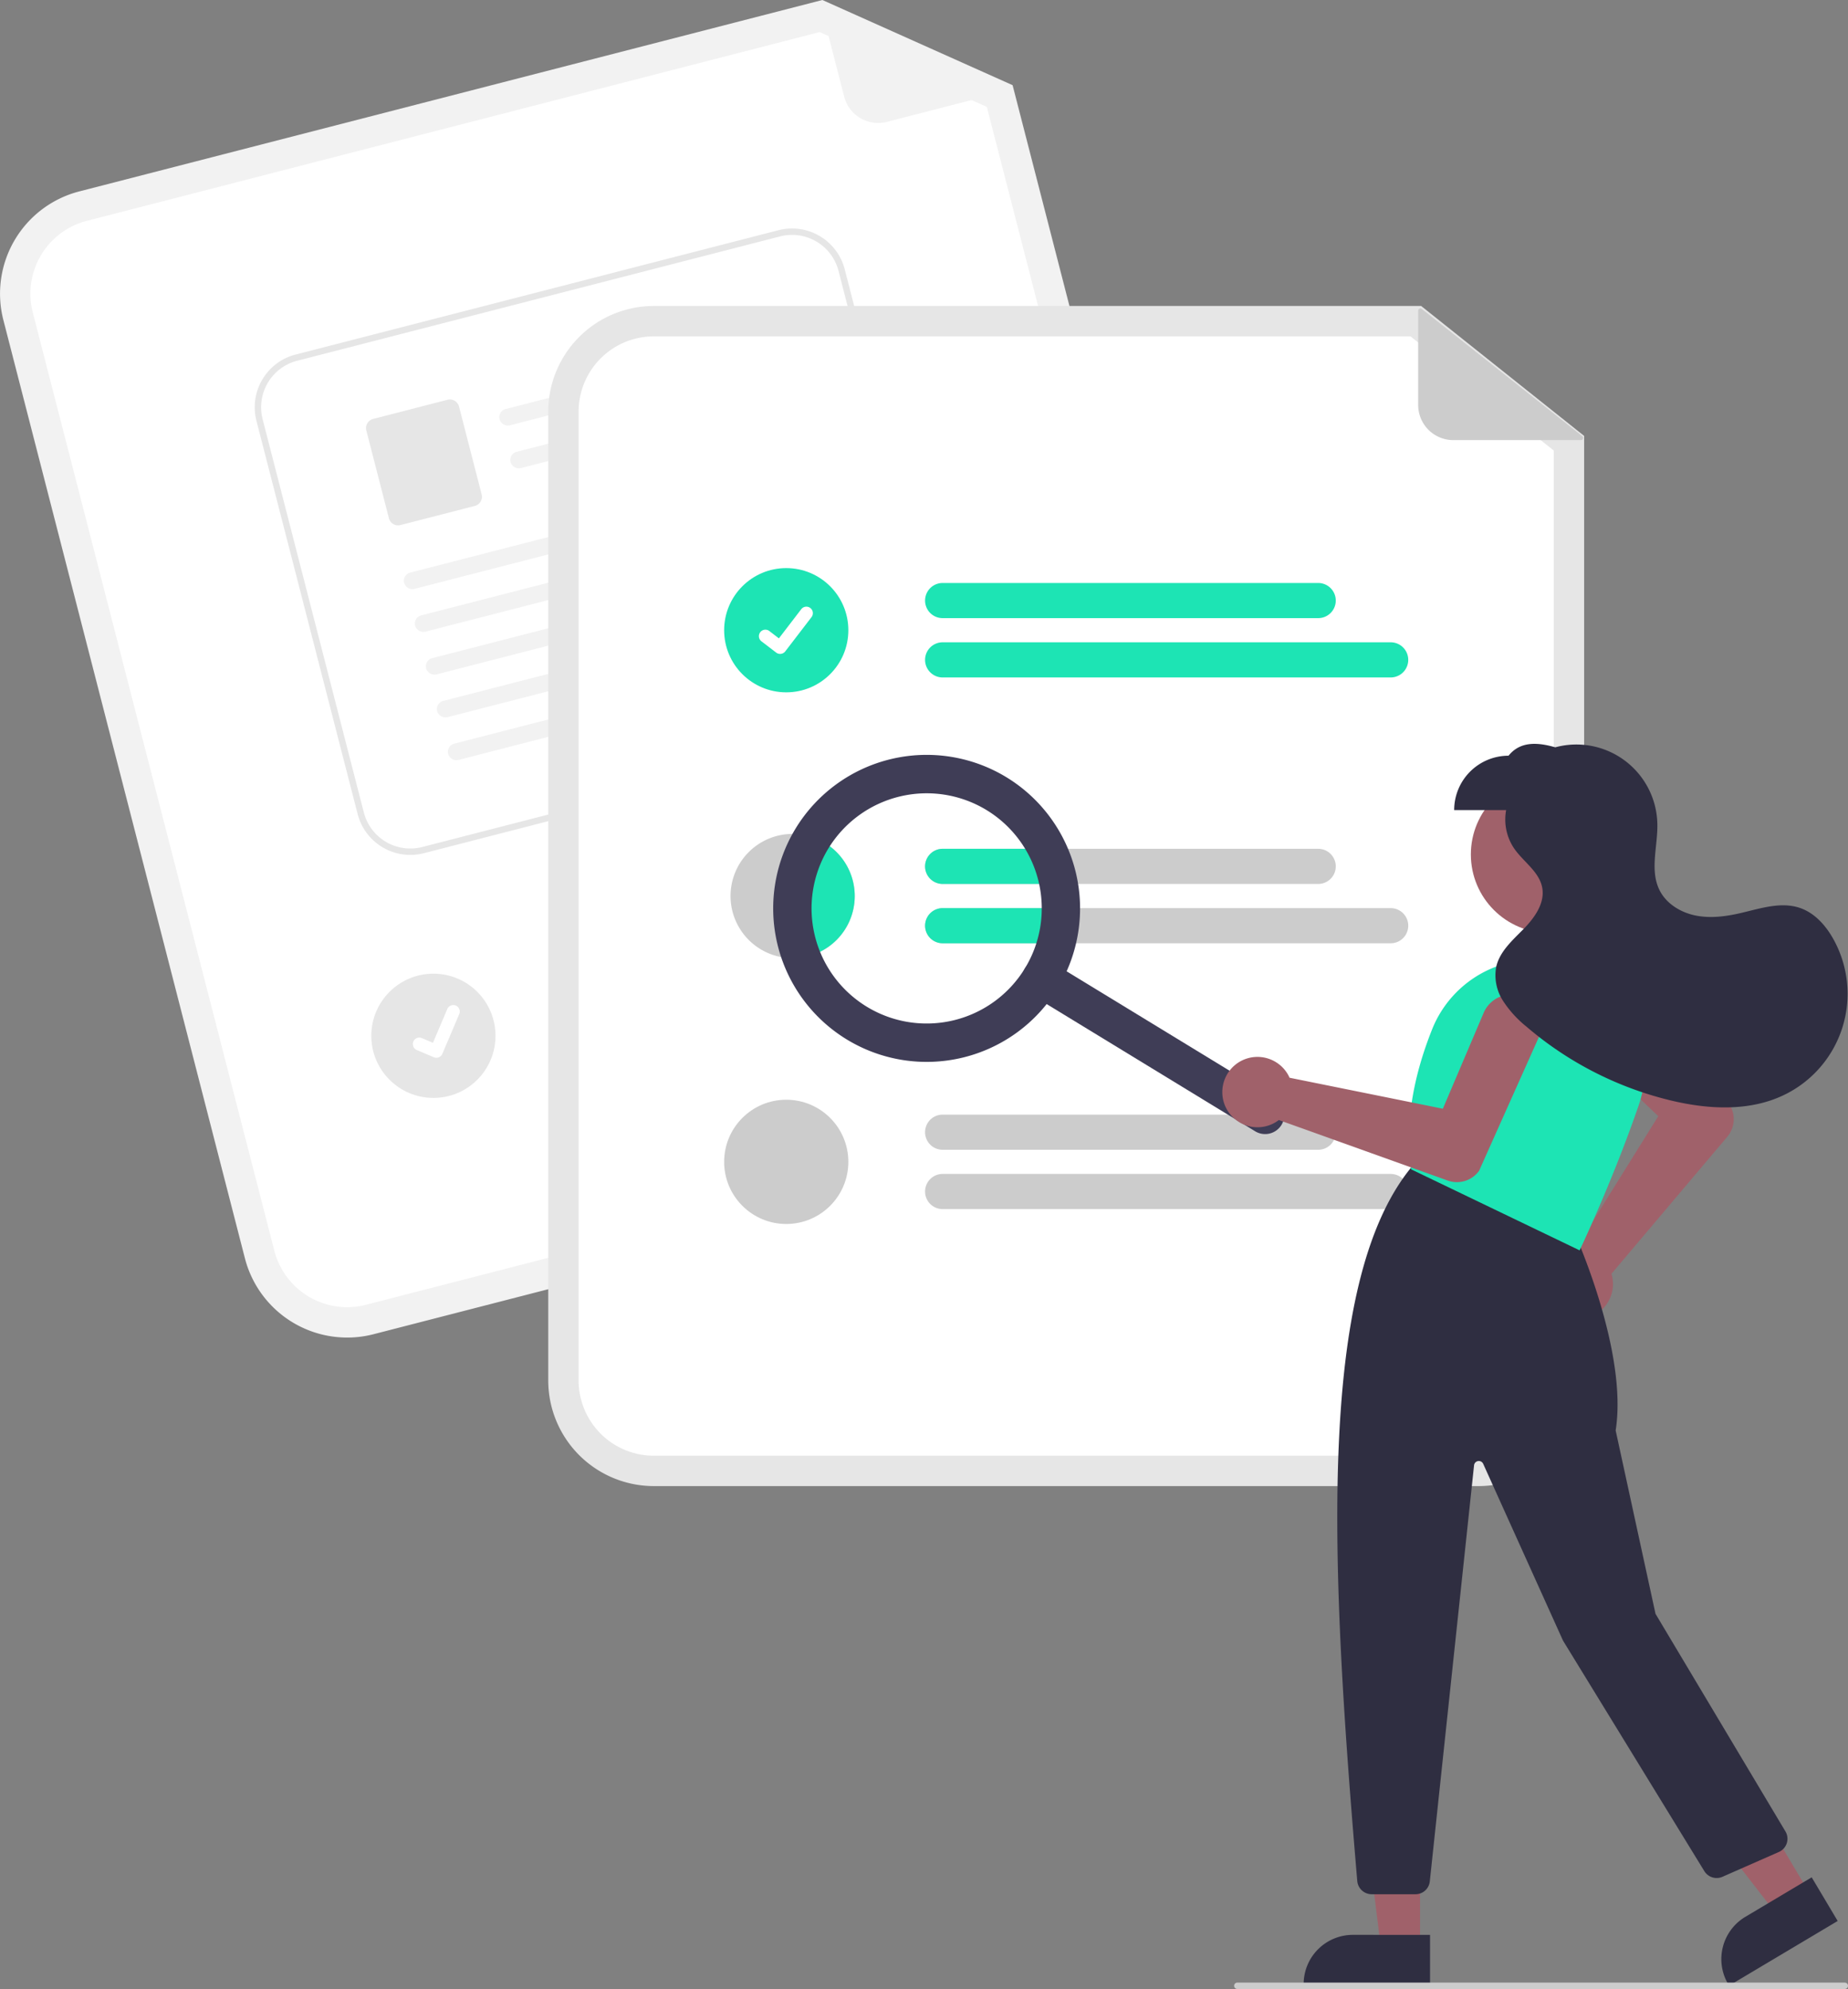 <svg xmlns="http://www.w3.org/2000/svg" width="578.001" height="621.926" data-name="Layer 1"><rect width="100%" height="100%" fill="#808080" stroke="none"/><path fill="#f2f2f2" d="m366.643 352.86-249.849 64.339a33.037 33.037 0 0 1-40.187-23.728L1.047 100.044a33.037 33.037 0 0 1 23.727-40.187L257.218 0l59.495 26.634 73.658 286.04a33.037 33.037 0 0 1-23.728 40.186z"/><path fill="#fff" d="M27.143 69.057a23.527 23.527 0 0 0-16.897 28.618l75.561 293.427a23.527 23.527 0 0 0 28.618 16.897l249.849-64.339a23.527 23.527 0 0 0 16.897-28.618L308.654 33.435l-52.285-23.406z"/><path fill="#f2f2f2" d="m316.078 28.148-38.668 9.957a10.99 10.99 0 0 1-13.384-7.903l-7.354-28.56a.687.687 0 0 1 .944-.798l58.57 26.01a.687.687 0 0 1-.108 1.294z"/><path fill="#ccc" d="m295.735 278.728-113.753 29.293a5.495 5.495 0 0 1-2.74-10.644l113.752-29.292a5.495 5.495 0 1 1 2.741 10.643zm26.577 12.308-135.705 34.946a5.495 5.495 0 0 1-2.74-10.644l135.705-34.945a5.495 5.495 0 0 1 2.74 10.643z"/><circle cx="135.555" cy="323.878" r="19.423" fill="#e6e6e6" data-name="Ellipse 44"/><path fill="#fff" d="m283.64 227.896-151.075 38.89a17.02 17.02 0 0 1-20.701-12.226l-31.66-122.99a17.02 17.02 0 0 1 12.225-20.702L243.504 71.98a17.02 17.02 0 0 1 20.702 12.226l31.66 122.99a17.02 17.02 0 0 1-12.226 20.701z"/><path fill="#e6e6e6" d="m283.64 227.896-151.075 38.89a17.02 17.02 0 0 1-20.701-12.226l-31.66-122.99a17.02 17.02 0 0 1 12.225-20.702L243.504 71.98a17.02 17.02 0 0 1 20.702 12.226l31.66 122.99a17.02 17.02 0 0 1-12.226 20.701zM92.928 112.806a15.017 15.017 0 0 0-10.787 18.265l31.66 122.99a15.017 15.017 0 0 0 18.265 10.788l151.075-38.89a15.017 15.017 0 0 0 10.787-18.265l-31.66-122.99a15.017 15.017 0 0 0-18.265-10.788z"/><path fill="#f2f2f2" d="m235.84 113.334-76.246 19.626a2.73 2.73 0 0 1-3.308-1.718 2.63 2.63 0 0 1 1.853-3.34l77.613-19.978c3.135 1.588 2.31 4.837.087 5.41z" data-name="Path 411"/><path fill="#f2f2f2" d="m239.283 126.708-76.246 19.626a2.73 2.73 0 0 1-3.308-1.718 2.63 2.63 0 0 1 1.852-3.34l77.614-19.978c3.135 1.588 2.31 4.837.087 5.41z" data-name="Path 412"/><path fill="#e6e6e6" d="m148.515 158.192-23.27 5.99a2.962 2.962 0 0 1-3.603-2.128l-7.068-27.46a2.962 2.962 0 0 1 2.127-3.603l23.27-5.99a2.963 2.963 0 0 1 3.603 2.128l7.069 27.46a2.962 2.962 0 0 1-2.128 3.603z" data-name="Path 413"/><path fill="#f2f2f2" d="m246.11 154.148-116.365 29.954a2.73 2.73 0 0 1-3.308-1.719 2.63 2.63 0 0 1 1.852-3.339l117.734-30.306c3.135 1.588 2.31 4.838.087 5.41z" data-name="Path 414"/><path fill="#f2f2f2" d="M249.553 167.526 133.19 197.48a2.73 2.73 0 0 1-3.309-1.719 2.63 2.63 0 0 1 1.853-3.339l117.734-30.306c3.135 1.588 2.31 4.838.087 5.41z" data-name="Path 415"/><path fill="#f2f2f2" d="M252.995 180.895 136.63 210.849a2.73 2.73 0 0 1-3.308-1.718 2.63 2.63 0 0 1 1.853-3.34l117.733-30.306c3.135 1.588 2.31 4.838.087 5.41z" data-name="Path 416"/><path fill="#f2f2f2" d="m256.438 194.272-116.364 29.954a2.73 2.73 0 0 1-3.309-1.719 2.63 2.63 0 0 1 1.853-3.339l117.733-30.306c3.136 1.588 2.31 4.838.087 5.41z" data-name="Path 417"/><path fill="#f2f2f2" d="m259.88 207.642-116.365 29.954a2.73 2.73 0 0 1-3.308-1.718 2.63 2.63 0 0 1 1.853-3.34l117.733-30.306c3.135 1.588 2.31 4.838.087 5.41z" data-name="Path 418"/><path fill="#fff" d="M136.988 330.686a2.014 2.014 0 0 1-1.274-.088l-.025-.01-5.291-2.243a2.029 2.029 0 1 1 1.587-3.734l3.429 1.459 4.493-10.57a2.028 2.028 0 0 1 2.659-1.072l-.026.07.028-.07a2.03 2.03 0 0 1 1.072 2.66l-5.286 12.427a2.029 2.029 0 0 1-1.365 1.168z" data-name="Path 395"/><path fill="#e6e6e6" d="M462.475 464.678h-258a33.037 33.037 0 0 1-33-33v-303a33.037 33.037 0 0 1 33-33h240.027l50.973 40.628v295.372a33.037 33.037 0 0 1-33 33z"/><path fill="#fff" d="M204.475 105.178a23.527 23.527 0 0 0-23.5 23.5v303a23.527 23.527 0 0 0 23.5 23.5h258a23.527 23.527 0 0 0 23.5-23.5V140.883l-44.796-35.705z"/><path fill="#1de4b4" d="M412.294 193.282H294.83a5.495 5.495 0 0 1 0-10.991h117.464a5.495 5.495 0 1 1 0 10.99zm22.669 18.547H294.83a5.495 5.495 0 0 1 0-10.991h140.133a5.495 5.495 0 1 1 0 10.99z"/><path fill="#ccc" d="M412.295 265.406h-117.46a5.495 5.495 0 1 0 0 10.99h117.46a5.495 5.495 0 0 0 0-10.99zm22.67 18.55h-140.13a5.495 5.495 0 1 0 0 10.99h140.13a5.495 5.495 0 0 0 0-10.99zm-22.671 75.561H294.83a5.495 5.495 0 0 1 0-10.99h117.464a5.495 5.495 0 1 1 0 10.99zm22.669 18.547H294.83a5.495 5.495 0 0 1 0-10.99h140.133a5.495 5.495 0 1 1 0 10.99z"/><circle cx="245.916" cy="197.06" r="19.423" fill="#1de4b4" data-name="Ellipse 44"/><path fill="#fff" d="M243.99 204.47a2.014 2.014 0 0 1-1.211-.404l-.022-.016-4.564-3.492a2.029 2.029 0 1 1 2.468-3.22l2.957 2.268 6.986-9.115a2.028 2.028 0 0 1 2.843-.376l-.043.061.045-.06a2.03 2.03 0 0 1 .375 2.843l-8.218 10.717a2.029 2.029 0 0 1-1.613.79z" data-name="Path 395"/><path fill="#ccc" d="M267.335 280.176a19.423 19.423 0 0 1-19.42 19.43 4.176 4.176 0 0 1-.5-.02 19.422 19.422 0 1 1 19.92-19.41z"/><circle cx="245.916" cy="363.295" r="19.423" fill="#ccc" data-name="Ellipse 44"/><path fill="#ccc" d="M494.483 137.614h-39.929a10.99 10.99 0 0 1-10.99-10.99V97.131a.687.687 0 0 1 1.113-.538l50.233 39.795a.687.687 0 0 1-.427 1.225z"/><path fill="#1de4b4" d="M267.335 280.176a19.423 19.423 0 0 1-19.42 19.43 4.176 4.176 0 0 1-.5-.02 42.05 42.05 0 0 1 3.77-38.56 19.433 19.433 0 0 1 16.15 19.15zm22-9.27a5.51 5.51 0 0 1 5.5-5.5h29.27a41.573 41.573 0 0 1 3.61 10.99h-32.88a5.501 5.501 0 0 1-5.5-5.49zm39.06 13.05a41.924 41.924 0 0 1-1.46 10.99h-32.1a5.495 5.495 0 1 1 0-10.99z"/><path fill="#3f3d56" d="M400.817 351.733a6 6 0 0 1-8.247 1.998l-70.005-42.7a6 6 0 0 1 6.249-10.245l70.005 42.7a6 6 0 0 1 1.998 8.247z"/><path fill="#3f3d56" d="M330.812 309.033a48 48 0 1 1-15.983-65.974 48.054 48.054 0 0 1 15.983 65.974zm-71.713-43.742a36 36 0 1 0 49.48-11.987 36.04 36.04 0 0 0-49.48 11.987z"/><circle cx="484.603" cy="267.173" r="24.561" fill="#a0616a"/><path fill="#a0616a" d="M483.016 404.864a11.002 11.002 0 0 1 8.322-14.151 10.468 10.468 0 0 1 1.46-.18l25.871-41.524-23.632-22.466a9.432 9.432 0 1 1 13.12-13.553l32.63 32.174.065.08a8.545 8.545 0 0 1-.594 10.184l-36.25 42.873a10.301 10.301 0 0 1 .27 1.046 11.003 11.003 0 0 1-9.875 13.117q-.469.04-.932.04a11.037 11.037 0 0 1-10.455-7.64zm-38.865 204.137-12.26-.001-5.832-47.288 18.094.001-.002 47.288z"/><path fill="#2f2e41" d="m447.277 620.885-39.53-.002v-.5a15.386 15.386 0 0 1 15.386-15.386h.001l24.144.001z"/><path fill="#a0616a" d="m566.007 592.05-10.534 6.272-29.205-37.646 15.547-9.257 24.192 40.631z"/><path fill="#2f2e41" d="m574.773 600.662-33.966 20.223-.256-.43a15.386 15.386 0 0 1 5.349-21.092l20.746-12.352zm-150.26-12.486c-8.213-96.707-13.099-186.545 16.924-223.194l.232-.284 50.526 20.21.083.182c.17.37 16.974 37.333 13.054 62.194l12.463 57.328 40.635 68.041a4.501 4.501 0 0 1-2.05 6.428l-17.66 7.77a4.521 4.521 0 0 1-5.648-1.766l-44.204-72.08-24.968-55.287a1.5 1.5 0 0 0-2.859.46l-13.84 130.096a4.492 4.492 0 0 1-4.474 4.025h-13.729a4.53 4.53 0 0 1-4.485-4.123z"/><path fill="#1de4b4" d="m441.607 365.749-.24-.115-.038-.265c-1.888-13.21.346-27.888 6.64-43.625A34.636 34.636 0 0 1 488.17 301a34.594 34.594 0 0 1 22.061 16.964 34.22 34.22 0 0 1 2.373 27.424c-7.934 23.2-18.226 44.908-18.33 45.124l-.215.454z"/><path fill="#a0616a" d="M386.48 332.845a11.002 11.002 0 0 1 16.17 2.84 10.469 10.469 0 0 1 .68 1.304l47.954 9.692 12.768-30.003a9.432 9.432 0 1 1 17.29 7.543l-18.71 41.83-.052.09a8.545 8.545 0 0 1-9.748 3.01l-52.853-18.94a10.303 10.303 0 0 1-.885.618 11.003 11.003 0 0 1-15.744-4.656q-.202-.425-.365-.859a11.037 11.037 0 0 1 3.496-12.469z"/><path fill="#2f2e41" d="M573.332 293.475c-2.366-4.192-5.813-8.03-10.37-9.58-5.884-2.001-12.256.13-18.307 1.552-4.661 1.096-9.531 1.767-14.23.842-4.698-.925-9.23-3.66-11.368-7.944-3.145-6.304-.496-13.821-.687-20.863a25.334 25.334 0 0 0-31.924-23.81c-5.793-1.673-11.039-1.827-14.622 2.627a17 17 0 0 0-17 17h16.255a16.15 16.15 0 0 0 2.454 11.93c2.87 4.216 7.86 7.266 8.82 12.275.931 4.853-2.368 9.458-5.83 12.986-3.46 3.528-7.474 7.024-8.555 11.847a14.689 14.689 0 0 0 2.104 10.564 34.403 34.403 0 0 0 7.386 8.136 108.402 108.402 0 0 0 45.038 23.04c11.704 2.818 24.505 3.549 35.37-1.635a35.126 35.126 0 0 0 15.466-48.967z"/><path fill="#ccc" d="M577.001 621.926h-190a1 1 0 0 1 0-2h190a1 1 0 0 1 0 2z"/></svg>